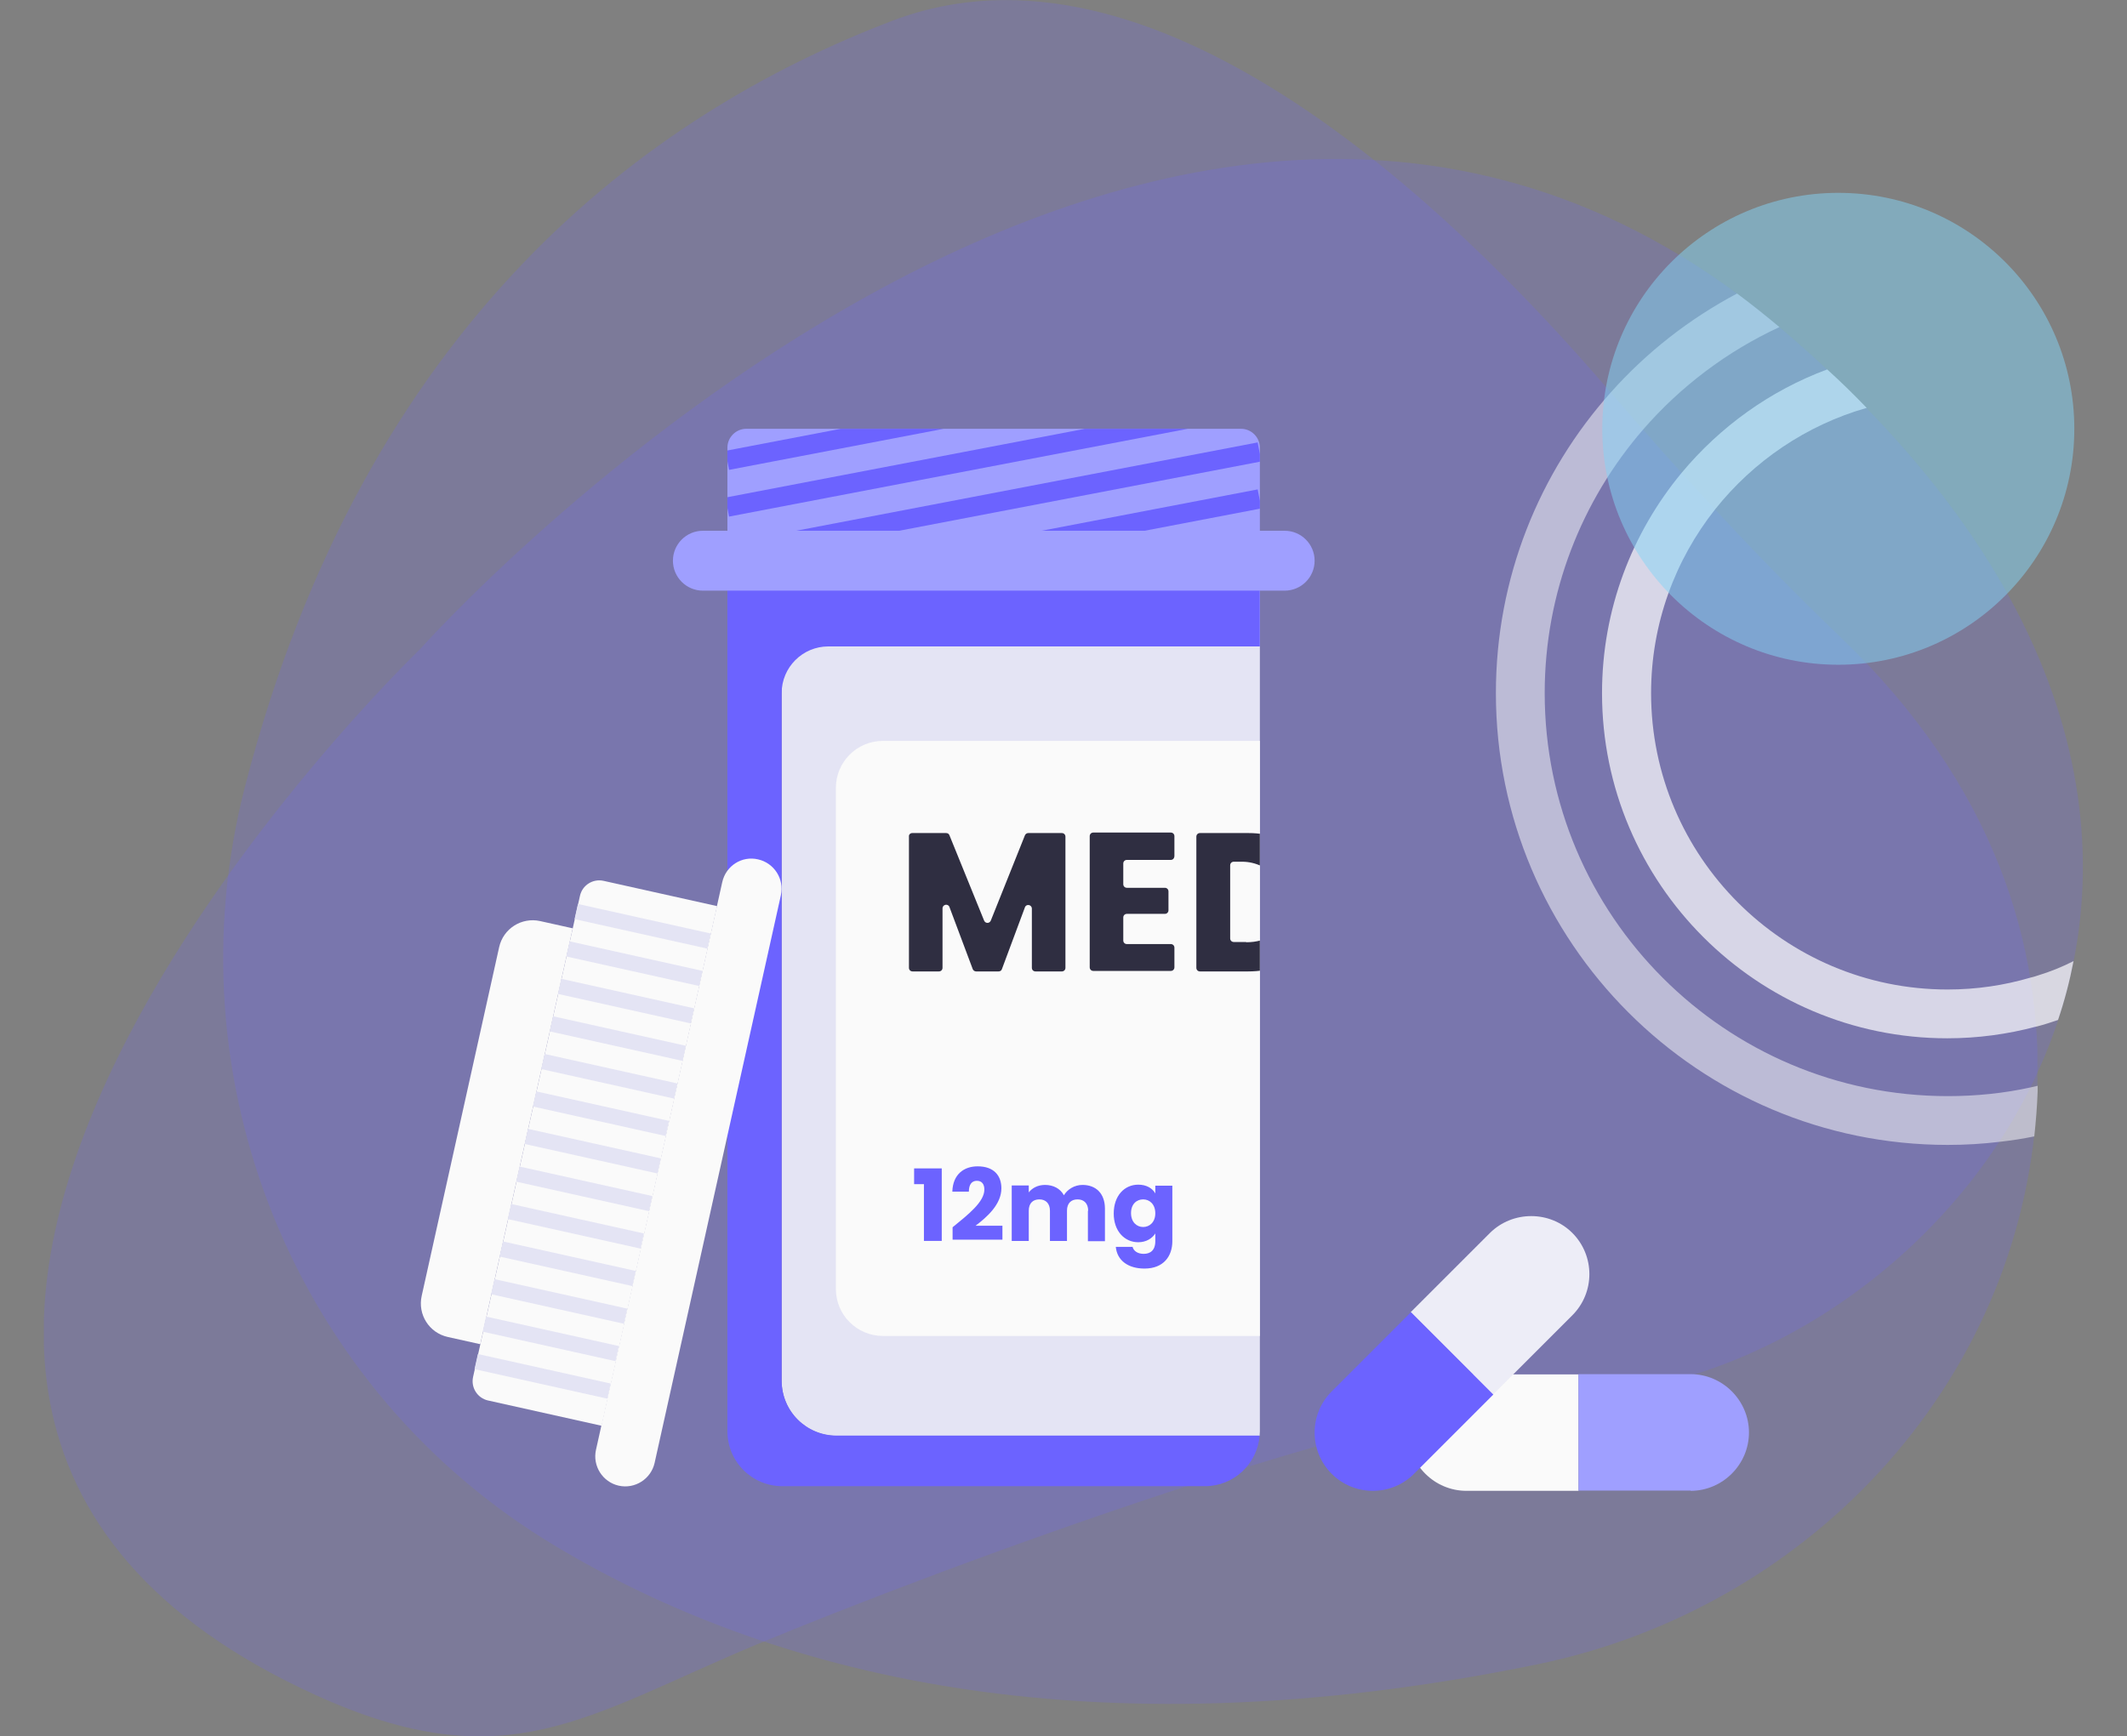 <?xml version="1.0" encoding="utf-8"?>
<!-- Generator: Adobe Illustrator 25.2.3, SVG Export Plug-In . SVG Version: 6.00 Build 0)  -->
<svg version="1.1" id="Layer_1" xmlns="http://www.w3.org/2000/svg" xmlns:xlink="http://www.w3.org/1999/xlink" x="0px" y="0px"
	 viewBox="0 0 823.7 672.6" style="enable-background:new 0 0 823.7 672.6;" xml:space="preserve">
<rect x="0" y="0" width="823.7" height="672.6" fill="#808080" stroke="none"/>
<style type="text/css">
	.st0{opacity:0.2;}
	.st1{clip-path:url(#SVGID_2_);}
	.st2{fill:#6C63FF;}
	.st3{clip-path:url(#SVGID_4_);}
	.st4{fill:#FAFAFA;}
	.st5{fill:#9F9FFF;}
	.st6{fill:#E4E4F4;}
	.st7{clip-path:url(#SVGID_6_);}
	.st8{fill:#2F2E41;}
	.st9{clip-path:url(#SVGID_8_);}
	.st10{fill:#EDEDF7;}
	.st11{opacity:0.7;fill:#FFFFFF;}
	.st12{opacity:0.5;fill:#FFFFFF;}
	.st13{opacity:0.5;fill:#84D4F7;}
	.st14{clip-path:url(#SVGID_10_);}
	.st15{fill:#5E59F8;}
	.st16{clip-path:url(#SVGID_12_);}
	.st17{opacity:0.5;fill:#6BCDF2;enable-background:new    ;}
	.st18{opacity:0.6;fill:#FFFFFF;enable-background:new    ;}
	.st19{opacity:0.4;fill:#FFFFFF;enable-background:new    ;}
	.st20{fill:#E9E9F4;}
	.st21{fill:#FFFFFF;}
	.st22{fill:#DFDFF0;}
	.st23{fill:#292938;}
	.st24{fill:none;stroke:#5E59F8;stroke-width:5.52;stroke-linecap:square;stroke-linejoin:round;stroke-miterlimit:10;}
	.st25{fill:#C7C8DC;}
	.st26{fill:none;stroke:#D2D3E8;stroke-width:4.997;stroke-miterlimit:10;}
</style>
<g>
	<g>
		<g id="Group_19_2_" transform="translate(72.395)" class="st0">
			<g id="Group_18_2_">
				<g>
					<g>
						<defs>
							<rect id="SVGID_1_" x="14" y="0" width="702.6" height="660.1"/>
						</defs>
						<clipPath id="SVGID_2_">
							<use xlink:href="#SVGID_1_"  style="overflow:visible;"/>
						</clipPath>
						<g id="Group_17_2_" class="st1">
							<path id="Path_193_2_" class="st2" d="M273.3,8C178.1,44.2,68.8,125.2,22.5,304.6C-6.8,418.1,41.6,538.5,142.9,599
								c81.4,48.7,203.3,81.9,379.6,45.8c108.1-22.1,190.3-112.6,194.1-221.9c2-56.5-16.1-118.6-76.5-176.3
								c-31.6-30.3-61.3-62.6-89.8-95.8C487.4,77.6,373.6-30.2,273.3,8"/>
						</g>
					</g>
				</g>
			</g>
		</g>
		<g id="Group_22_2_" transform="translate(0 64.142)" class="st0">
			<g id="Group_21_2_">
				<g>
					<g>
						<defs>
							<rect id="SVGID_3_" x="17" y="-2.6" width="789.7" height="611.1"/>
						</defs>
						<clipPath id="SVGID_4_">
							<use xlink:href="#SVGID_3_"  style="overflow:visible;"/>
						</clipPath>
						<g id="Group_20_2_" class="st3">
							<path id="Path_194_2_" class="st2" d="M162.5,187.5c0,0-298.7,287.2-40.4,404.9c73.9,33.7,104.8,8.1,171.1-19.6
								c70.6-29.4,248.4-95.3,314.7-96.4c143.5-2.6,319.6-210.5,82.4-412.8S162.5,187.5,162.5,187.5"/>
						</g>
					</g>
				</g>
			</g>
		</g>
	</g>
	<g>
		<path class="st4" d="M567.9,577.5h43.4v-45.1h-43.4c-12.4,0-22.6,10.2-22.6,22.6C545.4,567.4,555.5,577.5,567.9,577.5z"/>
		<path class="st5" d="M654.7,577.5c12.4,0,22.6-10.2,22.6-22.6c0-12.4-10.2-22.6-22.6-22.6h-43.4v45.1H654.7z"/>
	</g>
	<path class="st6" d="M487.9,228.8H302.7v306.1c0,11.8,9.5,21.3,21.3,21.3h163.6c0.1,0,0.1,0,0.2,0c0-0.6,0.1-1.2,0.1-1.7V228.8z"/>
	<path class="st2" d="M487.9,250.4v-22.2H281.7v326.2c0,11.8,9.5,21.3,21.3,21.3h163.6c11.2,0,20.3-8.6,21.2-19.6
		c-0.1,0-0.1,0-0.2,0H324c-11.8,0-21.3-9.5-21.3-21.3V268.5c0-10,8.1-18.1,18.1-18.1H487.9z"/>
	<path class="st4" d="M487.9,517.5h-146c-10,0-18.2-8.1-18.2-18.2V305.2c0-10,8.1-18.2,18.2-18.2h146V517.5z"/>
	<g>
		<path class="st5" d="M497.5,205.6H272.2c-6.4,0-11.6,5.2-11.6,11.6v0c0,6.4,5.2,11.6,11.6,11.6h225.3c6.4,0,11.6-5.2,11.6-11.6v0
			C509.1,210.8,503.9,205.6,497.5,205.6z"/>
	</g>
	<g>
		<defs>
			<path id="SVGID_5_" d="M487.9,398H334.6c-6,0-10.9-4.9-10.9-10.9v-60.9c0-6,4.9-10.9,10.9-10.9h153.3V398z"/>
		</defs>
		<clipPath id="SVGID_6_">
			<use xlink:href="#SVGID_5_"  style="overflow:visible;"/>
		</clipPath>
		<g class="st7">
			<path class="st8" d="M353.3,322.7h13.1c0.6,0,1.1,0.3,1.3,0.9l13.4,33c0.5,1.2,2.1,1.2,2.6,0l13.2-33c0.2-0.5,0.7-0.9,1.3-0.9h13
				c0.8,0,1.4,0.6,1.4,1.4v50.8c0,0.8-0.6,1.4-1.4,1.4H401c-0.8,0-1.4-0.6-1.4-1.4v-22.9c0-1.6-2.2-2-2.7-0.5l-8.9,23.9
				c-0.2,0.6-0.7,0.9-1.3,0.9H378c-0.6,0-1.1-0.4-1.3-0.9l-9-24c-0.5-1.5-2.7-1.1-2.7,0.5v23c0,0.8-0.6,1.4-1.4,1.4h-10.2
				c-0.8,0-1.4-0.6-1.4-1.4v-50.8C351.9,323.3,352.5,322.7,353.3,322.7z"/>
			<path class="st8" d="M453.4,333.1h-17c-0.8,0-1.4,0.6-1.4,1.4v8c0,0.8,0.6,1.4,1.4,1.4h14.7c0.8,0,1.4,0.6,1.4,1.4v7.3
				c0,0.8-0.6,1.4-1.4,1.4h-14.7c-0.8,0-1.4,0.6-1.4,1.4v8.9c0,0.8,0.6,1.4,1.4,1.4h17c0.8,0,1.4,0.6,1.4,1.4v7.6
				c0,0.8-0.6,1.4-1.4,1.4h-30c-0.8,0-1.4-0.6-1.4-1.4v-50.8c0-0.8,0.6-1.4,1.4-1.4h30c0.8,0,1.4,0.6,1.4,1.4v7.6
				C454.8,332.5,454.2,333.1,453.4,333.1z"/>
			<path class="st8" d="M511.5,349.5c0,15.9-11,26.8-28.1,26.8h-18.7c-0.8,0-1.4-0.6-1.4-1.4v-50.8c0-0.8,0.6-1.4,1.4-1.4h18.7
				C500.5,322.7,511.5,333.5,511.5,349.5z M482.6,365c8,0,13.4-3.8,15.1-10.5c2.7-10.5-5.8-20.7-16.7-20.7h-3.2
				c-0.8,0-1.4,0.6-1.4,1.4v28.3c0,0.8,0.6,1.4,1.4,1.4H482.6z"/>
		</g>
	</g>
	<g>
		<path class="st2" d="M357.8,458.7H354v-6.1h10.7v28.1h-6.9V458.7z"/>
		<path class="st2" d="M368.9,475.4c6-4.9,12.3-9.8,12.3-14.6c0-2-0.9-3.4-2.9-3.4c-2,0-3.1,1.5-3.1,4.2h-6.4
			c0.2-6.8,4.6-9.8,9.8-9.8c6.4,0,9.2,3.7,9.2,8.5c0,6.2-5.5,11.1-10,14.5h10.4v5.4h-19.3V475.4z"/>
		<path class="st2" d="M421.4,469c0-2.8-1.6-4.4-4.1-4.4c-2.5,0-4.1,1.5-4.1,4.4v11.7h-6.6V469c0-2.8-1.6-4.4-4.1-4.4
			c-2.5,0-4.1,1.5-4.1,4.4v11.7h-6.6v-21.5h6.6v2.7c1.3-1.7,3.5-2.9,6.3-2.9c3.2,0,5.9,1.4,7.3,4c1.4-2.3,4.1-4,7.2-4
			c5.3,0,8.7,3.4,8.7,9.2v12.6h-6.6V469z"/>
		<path class="st2" d="M440.8,458.9c3.2,0,5.5,1.4,6.6,3.4v-3h6.6v21.5c0,5.7-3.3,10.6-10.8,10.6c-6.4,0-10.6-3.2-11.1-8.4h6.5
			c0.4,1.6,2,2.7,4.3,2.7c2.5,0,4.5-1.3,4.5-4.9v-3c-1.2,1.9-3.5,3.4-6.6,3.4c-5.3,0-9.5-4.3-9.5-11.1
			C431.3,463.1,435.5,458.9,440.8,458.9z M442.7,464.6c-2.5,0-4.7,1.8-4.7,5.3s2.2,5.4,4.7,5.4c2.5,0,4.7-1.9,4.7-5.3
			C447.4,466.5,445.2,464.6,442.7,464.6z"/>
	</g>
	<g>
		<path class="st4" d="M224.6,347l-41.4,186.4c-0.9,4.1,1.7,8.2,5.8,9.1l44,9.8L277.7,351l-44-9.8
			C229.6,340.3,225.5,342.9,224.6,347z"/>
		<path class="st4" d="M221.8,359.6L186,520.7l-12.6-2.8c-7.2-1.6-11.7-8.7-10.1-15.9l30-135.1c1.6-7.2,8.7-11.7,15.9-10.1
			L221.8,359.6z"/>
		<path class="st4" d="M279.7,341.7l-48.9,219.9c-1.4,6.3,2.6,12.5,8.8,13.9h0c6.3,1.4,12.5-2.6,13.9-8.8l48.9-219.9
			c1.4-6.3-2.6-12.5-8.8-13.9l0,0C287.3,331.4,281.1,335.4,279.7,341.7z"/>
		<g>
			
				<rect x="207.2" y="506.8" transform="matrix(0.217 -0.976 0.976 0.217 -355.843 622.611)" class="st6" width="6" height="52.7"/>
			
				<rect x="210.4" y="492.2" transform="matrix(0.217 -0.976 0.976 0.217 -339.122 614.383)" class="st6" width="6" height="52.7"/>
			
				<rect x="213.6" y="477.7" transform="matrix(0.217 -0.976 0.976 0.217 -322.402 606.156)" class="st6" width="6" height="52.7"/>
			
				<rect x="216.9" y="463.2" transform="matrix(0.217 -0.976 0.976 0.217 -305.681 597.928)" class="st6" width="6" height="52.7"/>
			
				<rect x="220.1" y="448.6" transform="matrix(0.217 -0.976 0.976 0.217 -288.961 589.701)" class="st6" width="6" height="52.7"/>
			
				<rect x="223.3" y="434.1" transform="matrix(0.217 -0.976 0.976 0.217 -272.24 581.473)" class="st6" width="6" height="52.7"/>
			
				<rect x="226.6" y="419.6" transform="matrix(0.217 -0.976 0.976 0.217 -255.52 573.246)" class="st6" width="6" height="52.7"/>
			
				<rect x="229.8" y="405" transform="matrix(0.217 -0.976 0.976 0.217 -238.799 565.018)" class="st6" width="6" height="52.7"/>
			
				<rect x="233" y="390.5" transform="matrix(0.217 -0.976 0.976 0.217 -222.079 556.791)" class="st6" width="6" height="52.7"/>
			
				<rect x="236.3" y="376" transform="matrix(0.217 -0.976 0.976 0.217 -205.358 548.563)" class="st6" width="6" height="52.7"/>
			
				<rect x="239.5" y="361.4" transform="matrix(0.217 -0.976 0.976 0.217 -188.638 540.336)" class="st6" width="6" height="52.7"/>
			
				<rect x="242.7" y="346.9" transform="matrix(0.217 -0.976 0.976 0.217 -171.917 532.108)" class="st6" width="6" height="52.7"/>
			
				<rect x="245.9" y="332.3" transform="matrix(0.217 -0.976 0.976 0.217 -155.182 523.92)" class="st6" width="6" height="52.7"/>
		</g>
	</g>
	<path class="st5" d="M480.6,166.1H289c-4,0-7.3,3.3-7.3,7.3v32.2h206.2v-32.2C487.9,169.4,484.6,166.1,480.6,166.1z"/>
	<g>
		<defs>
			<path id="SVGID_7_" d="M480.6,166.1H289c-4,0-7.3,3.3-7.3,7.3v32.2h206.2v-32.2C487.9,169.4,484.6,166.1,480.6,166.1z"/>
		</defs>
		<clipPath id="SVGID_8_">
			<use xlink:href="#SVGID_7_"  style="overflow:visible;"/>
		</clipPath>
		<g class="st9">
			
				<rect x="279.8" y="209.3" transform="matrix(0.982 -0.188 0.188 0.982 -33.181 76.108)" class="st2" width="209.9" height="7.5"/>
			
				<rect x="279.8" y="191.1" transform="matrix(0.982 -0.188 0.188 0.982 -29.773 75.784)" class="st2" width="209.9" height="7.5"/>
			
				<rect x="279.8" y="173" transform="matrix(0.982 -0.188 0.188 0.982 -26.366 75.462)" class="st2" width="209.9" height="7.5"/>
			
				<rect x="279.8" y="154.9" transform="matrix(0.982 -0.188 0.188 0.982 -22.958 75.138)" class="st2" width="209.9" height="7.5"/>
		</g>
	</g>
	<g>
		<path class="st10" d="M577,477.6l-30.7,30.7l31.9,31.9l30.7-30.7c8.8-8.8,8.8-23.1,0-31.9C600.2,468.9,585.8,468.9,577,477.6z"/>
		<path class="st2" d="M515.7,539c-8.8,8.8-8.8,23.1,0,31.9c8.8,8.8,23.1,8.8,31.9,0l30.7-30.7l-31.9-31.9L515.7,539z"/>
	</g>
	<g>
		<path class="st11" d="M789.1,377.9c-0.9,0.3-1.8,0.6-2.8,0.8c-10.2,3-20.9,4.6-32.1,4.6c-63.3,0-114.8-51.5-114.8-114.8
			c0-26.9,9.3-51.6,24.8-71.2c14.8-18.6,35.2-32.6,58.7-39.3c-4.8-5-9.9-10-15.3-14.9c-22.1,8.2-41.5,22.2-56.4,40.1
			c-19.2,23.2-30.8,52.9-30.8,85.3c0,73.7,60,133.7,133.7,133.7c11.9,0,23.4-1.6,34.3-4.5c0.2,0,0.3-0.1,0.5-0.1
			c2.7-0.7,5.5-1.6,8.1-2.5c2.5-7.4,4.5-15,6-22.8C798.7,374.5,794,376.4,789.1,377.9z"/>
		<path class="st12" d="M754.3,424.6c-86.1,0-156.1-70-156.1-156.1c0-39,14.4-74.7,38.1-102.1c14.5-16.7,32.5-30.3,52.8-39.7
			c-5.5-4.6-10.9-8.9-16.4-13c-18.5,9.8-35.1,22.8-48.9,38.3c-27.7,31-44.5,71.8-44.5,116.5c0,96.5,78.5,175,175,175
			c6.8,0,13.5-0.4,20.1-1.2c4.5-0.5,9-1.2,13.4-2.1c0.6-5.7,1.1-11.5,1.3-17.4v-2.2c-0.9,0.2-1.7,0.4-2.6,0.6
			C776.1,423.5,765.3,424.6,754.3,424.6z"/>
	</g>
	<circle class="st13" cx="711.9" cy="166.1" r="91.4"/>
</g>
<g>
	<g>
		<g id="Group_19_3_" transform="translate(72.395)" class="st0">
			<g id="Group_18_3_">
				<g>
					<g>
						<g>
							<defs>
								<rect id="SVGID_9_" x="-811.4" y="556.2" width="566.4" height="532"/>
							</defs>
							<clipPath id="SVGID_10_">
								<use xlink:href="#SVGID_9_"  style="overflow:visible;"/>
							</clipPath>
							<g id="Group_17_3_" class="st14">
								<path id="Path_193_3_" class="st15" d="M-602.4,562.6c-76.8,29.2-164.9,94.5-202.2,239.1c-23.6,91.5,15.5,188.6,97.1,237.3
									c65.6,39.3,163.9,66,306,36.9C-314.3,1058-248.1,985.1-245,897c1.6-45.5-13-95.6-61.7-142.1c-25.5-24.4-49.4-50.5-72.4-77.2
									C-429.8,618.7-521.5,531.8-602.4,562.6"/>
							</g>
						</g>
					</g>
				</g>
			</g>
		</g>
		<g id="Group_22_3_" transform="translate(0 64.142)" class="st0">
			<g id="Group_21_3_">
				<g>
					<g>
						<g>
							<defs>
								<rect id="SVGID_11_" x="-795" y="541.6" width="636.5" height="492.6"/>
							</defs>
							<clipPath id="SVGID_12_">
								<use xlink:href="#SVGID_11_"  style="overflow:visible;"/>
							</clipPath>
							<g id="Group_20_3_" class="st16">
								<path id="Path_194_3_" class="st15" d="M-677.7,694.8c0,0-240.8,231.5-32.5,326.4c59.6,27.2,84.5,6.6,137.9-15.8
									c56.9-23.7,200.2-76.8,253.7-77.7C-202.9,925.6-61,758-252.2,595S-677.7,694.8-677.7,694.8"/>
							</g>
						</g>
					</g>
				</g>
			</g>
		</g>
	</g>
	<circle class="st17" cx="-672.1" cy="678.2" r="61.8"/>
	<g>
		<path class="st18" d="M-172.7,863.7c-0.6-0.2-1.3-0.4-2-0.6c-10.3-3-21.2-4.6-32.5-4.6c-65,0-117.9,52.9-117.9,117.9
			c0,5.3,0.4,10.6,1,15.7c3.7,27.6,17,52.3,36.5,70.4c5.5-2.4,10.9-5.1,16.1-8c-19-15.6-32.1-38-35.9-63.4
			c-0.7-4.8-1.1-9.7-1.1-14.7c0-55.8,45.4-101.2,101.2-101.2c12.1,0,23.6,2.1,34.4,6h0.1c1.2,0.4,2.5,0.9,3.7,1.4
			c2-5.2,3.8-10.5,5.3-15.9C-166.7,865.7-169.6,864.7-172.7,863.7z"/>
		<path class="st19" d="M-172.7,826.1c-4.3-1-8.6-1.8-13.1-2.4c-7-1-14.2-1.5-21.4-1.5c-85,0-154.2,69.2-154.2,154.2
			c0,7.3,0.5,14.5,1.5,21.6c4.1,29.1,16.3,55.6,34.3,77.1c6.1-1.4,12.1-3,17.9-4.9c-19.1-20.4-32-46.6-35.9-75.6
			c-0.8-6-1.2-12.1-1.2-18.3c0-75.8,61.7-137.6,137.6-137.6c9.5,0,18.8,1,27.8,2.8c2.3,0.5,4.5,1,6.7,1.6c4.4,1.1,8.7,2.5,12.9,4
			c0.7-5.4,1.2-11,1.3-16.6v-0.6C-163.1,828.5-167.8,827.2-172.7,826.1z"/>
	</g>
	<g>
		<g>
			<rect x="-607.9" y="931.4" class="st20" width="40" height="41.4"/>
			<path class="st20" d="M-587.9,970.4c-5.8,3.3-12.4,5.1-19.5,5.1c-21.8-0.1-39.3-18.3-39.3-40.2V781c0-10.3,8.4-18.7,18.7-18.7
				h20.1v173.8c0,2.2,0.2,4.3,0.5,6.4C-605.4,954.5-598,964.6-587.9,970.4z"/>
		</g>
		<path class="st21" d="M-306.7,710.9v225.2c0,21.8-17.6,39.4-39.4,39.4h-261.1c7.1,0,13.7-1.9,19.4-5.1
			c10.2-5.8,17.5-15.9,19.5-27.8c0.3-2.1,0.5-4.3,0.5-6.5V710.9c0-10.3,8.4-18.7,18.7-18.7h223.8
			C-315.1,692.2-306.7,700.6-306.7,710.9z"/>
		<path class="st22" d="M-567.8,727.3v208.8c0,2.2-0.2,4.4-0.5,6.5c-0.9,5.7-3.1,11-6.3,15.7c-6.3,9.3-20.1,9.3-26.4,0
			c-3.1-4.6-5.3-10-6.3-15.7c-0.3-2.1-0.5-4.2-0.5-6.4V745.9c0-10.3,8.4-18.7,18.7-18.7L-567.8,727.3L-567.8,727.3z"/>
		<g>
			<path class="st23" d="M-499.2,710.2v56.9c0,1.5-1.1,2.7-2.4,2.7h-9.9c-0.8,0-1.6-0.5-2-1.2l-20.8-35.3c-0.3-0.6-1.2-0.3-1.2,0.4
				v33.4c0,1.5-1.1,2.7-2.4,2.7h-8.8c-1.3,0-2.4-1.2-2.4-2.7v-56.9c0-1.5,1.1-2.7,2.4-2.7h9.9c0.8,0,1.6,0.5,2,1.2l20.8,35.5
				c0.3,0.6,1.2,0.3,1.2-0.4v-33.6c0-1.5,1.1-2.7,2.4-2.7h8.8C-500.3,707.5-499.2,708.7-499.2,710.2z"/>
			<path class="st23" d="M-457.6,719.7h-15.7c-1.3,0-2.4,1.2-2.4,2.7v7.2c0,1.5,1.1,2.7,2.4,2.7h13.4c1.3,0,2.4,1.2,2.4,2.7v6.3
				c0,1.5-1.1,2.7-2.4,2.7h-13.4c-1.3,0-2.4,1.2-2.4,2.7v8.3c0,1.5,1.1,2.7,2.4,2.7h15.7c1.3,0,2.4,1.2,2.4,2.7v6.8
				c0,1.5-1.1,2.7-2.4,2.7h-29.3c-1.3,0-2.4-1.2-2.4-2.7v-56.9c0-1.5,1.1-2.7,2.4-2.7h29.3c1.3,0,2.4,1.2,2.4,2.7v6.8
				C-455.2,718.5-456.3,719.7-457.6,719.7z"/>
			<path class="st23" d="M-446.2,707.5h9.4c1.2,0,2.1,0.9,2.4,2.2l7.1,40.1c0.1,0.7,1.1,0.8,1.2,0l8.8-40.2c0.3-1.2,1.2-2.1,2.3-2.1
				h11.1c1.1,0,2.1,0.9,2.3,2.1l8.4,40.1c0.2,0.7,1.1,0.7,1.2,0l7.1-40c0.2-1.3,1.2-2.2,2.4-2.2h9.5c1.6,0,2.7,1.7,2.3,3.4
				l-13.3,56.9c-0.3,1.2-1.2,2-2.3,2H-399c-1.1,0-2.1-0.9-2.3-2.1l-7.8-36.2c-0.2-0.7-1.1-0.7-1.2,0l-8.1,36.2c-0.3,1.2-1.2,2-2.3,2
				h-12.7c-1.1,0-2.1-0.8-2.3-2l-12.9-56.9C-448.9,709.2-447.8,707.5-446.2,707.5z"/>
			<path class="st23" d="M-342.7,770.5c-10.9,0-19.7-5.5-21.4-16.1c-0.3-1.7,0.9-3.2,2.4-3.2h9.8c1.1,0,2,0.8,2.3,1.9
				c0.9,3.5,3.3,5.2,6.6,5.2c4,0,6.5-2.2,6.5-5.9c0-11.5-27.9-5.3-27.7-27.4c0-11.8,8.7-18.4,20.3-18.4c11,0,18.7,5.5,20.5,15.4
				c0.3,1.7-0.8,3.3-2.4,3.3h-10c-1,0-2-0.7-2.3-1.8c-0.8-2.9-3.1-4.6-6.1-4.6c-3.3-0.1-5.7,1.8-5.7,5.7c0,10.8,27.6,5.9,27.6,26.8
				C-322.3,761.7-329.6,770.5-342.7,770.5z"/>
		</g>
		<g>
			<line class="st24" x1="-549.7" y1="787.7" x2="-489.1" y2="787.7"/>
			<line class="st24" x1="-549.7" y1="812.9" x2="-489.1" y2="812.9"/>
			<line class="st24" x1="-549.7" y1="838.1" x2="-489.1" y2="838.1"/>
			<line class="st24" x1="-549.7" y1="863.2" x2="-489.1" y2="863.2"/>
			<line class="st24" x1="-549.7" y1="888.4" x2="-489.1" y2="888.4"/>
			<line class="st24" x1="-386" y1="787.7" x2="-325.3" y2="787.7"/>
			<line class="st24" x1="-386" y1="812.9" x2="-325.3" y2="812.9"/>
			<line class="st24" x1="-386" y1="838.1" x2="-325.3" y2="838.1"/>
			<line class="st24" x1="-386" y1="863.2" x2="-325.3" y2="863.2"/>
			<line class="st24" x1="-386" y1="888.4" x2="-325.3" y2="888.4"/>
			<line class="st24" x1="-549.7" y1="913.6" x2="-325.3" y2="913.6"/>
			<line class="st24" x1="-550.5" y1="938.8" x2="-327.3" y2="938.8"/>
			<line class="st24" x1="-559.1" y1="960" x2="-342.7" y2="960"/>
		</g>
		<g>
			<path class="st25" d="M-404.1,783.7h-66.8c-2.1,0-3.8,1.7-3.8,3.8v101.2c0,2.1,1.7,3.8,3.8,3.8h66.8c2.1,0,3.8-1.7,3.8-3.8V787.4
				C-400.4,785.4-402,783.7-404.1,783.7z"/>
			<path class="st23" d="M-431.8,855.7c9.8-2.5,17-11.4,16.9-22c0-11.9-9.6-21.9-21.4-22.5c-13-0.7-23.8,9.7-23.8,22.6
				c0,10.5,7.2,19.4,16.9,21.9c-16.5,2.5-29.4,15.9-31.2,32.7c-0.2,2.1,1.4,4,3.6,4h66.7c2.2,0,3.8-1.9,3.6-4
				C-402.4,871.7-415.3,858.3-431.8,855.7z"/>
		</g>
		<g>
			<path class="st26" d="M-587.9,970.4c-5.8,3.3-12.4,5.1-19.5,5.1c-21.8-0.1-39.3-18.3-39.3-40.2v-25"/>
			<path class="st26" d="M-567.8,798.6v137.5c0,2.2-0.2,4.4-0.5,6.5c-2,12-9.3,22.1-19.5,27.8c-5.7,3.3-12.3,5.1-19.4,5.1h172.1"/>
		</g>
		<path class="st26" d="M-607.2,881.7V745.9c0,0-1-18.7,18.1-18.7h21.3"/>
	</g>
	<circle class="st17" cx="-410.4" cy="205.6" r="61.8"/>
</g>
</svg>
